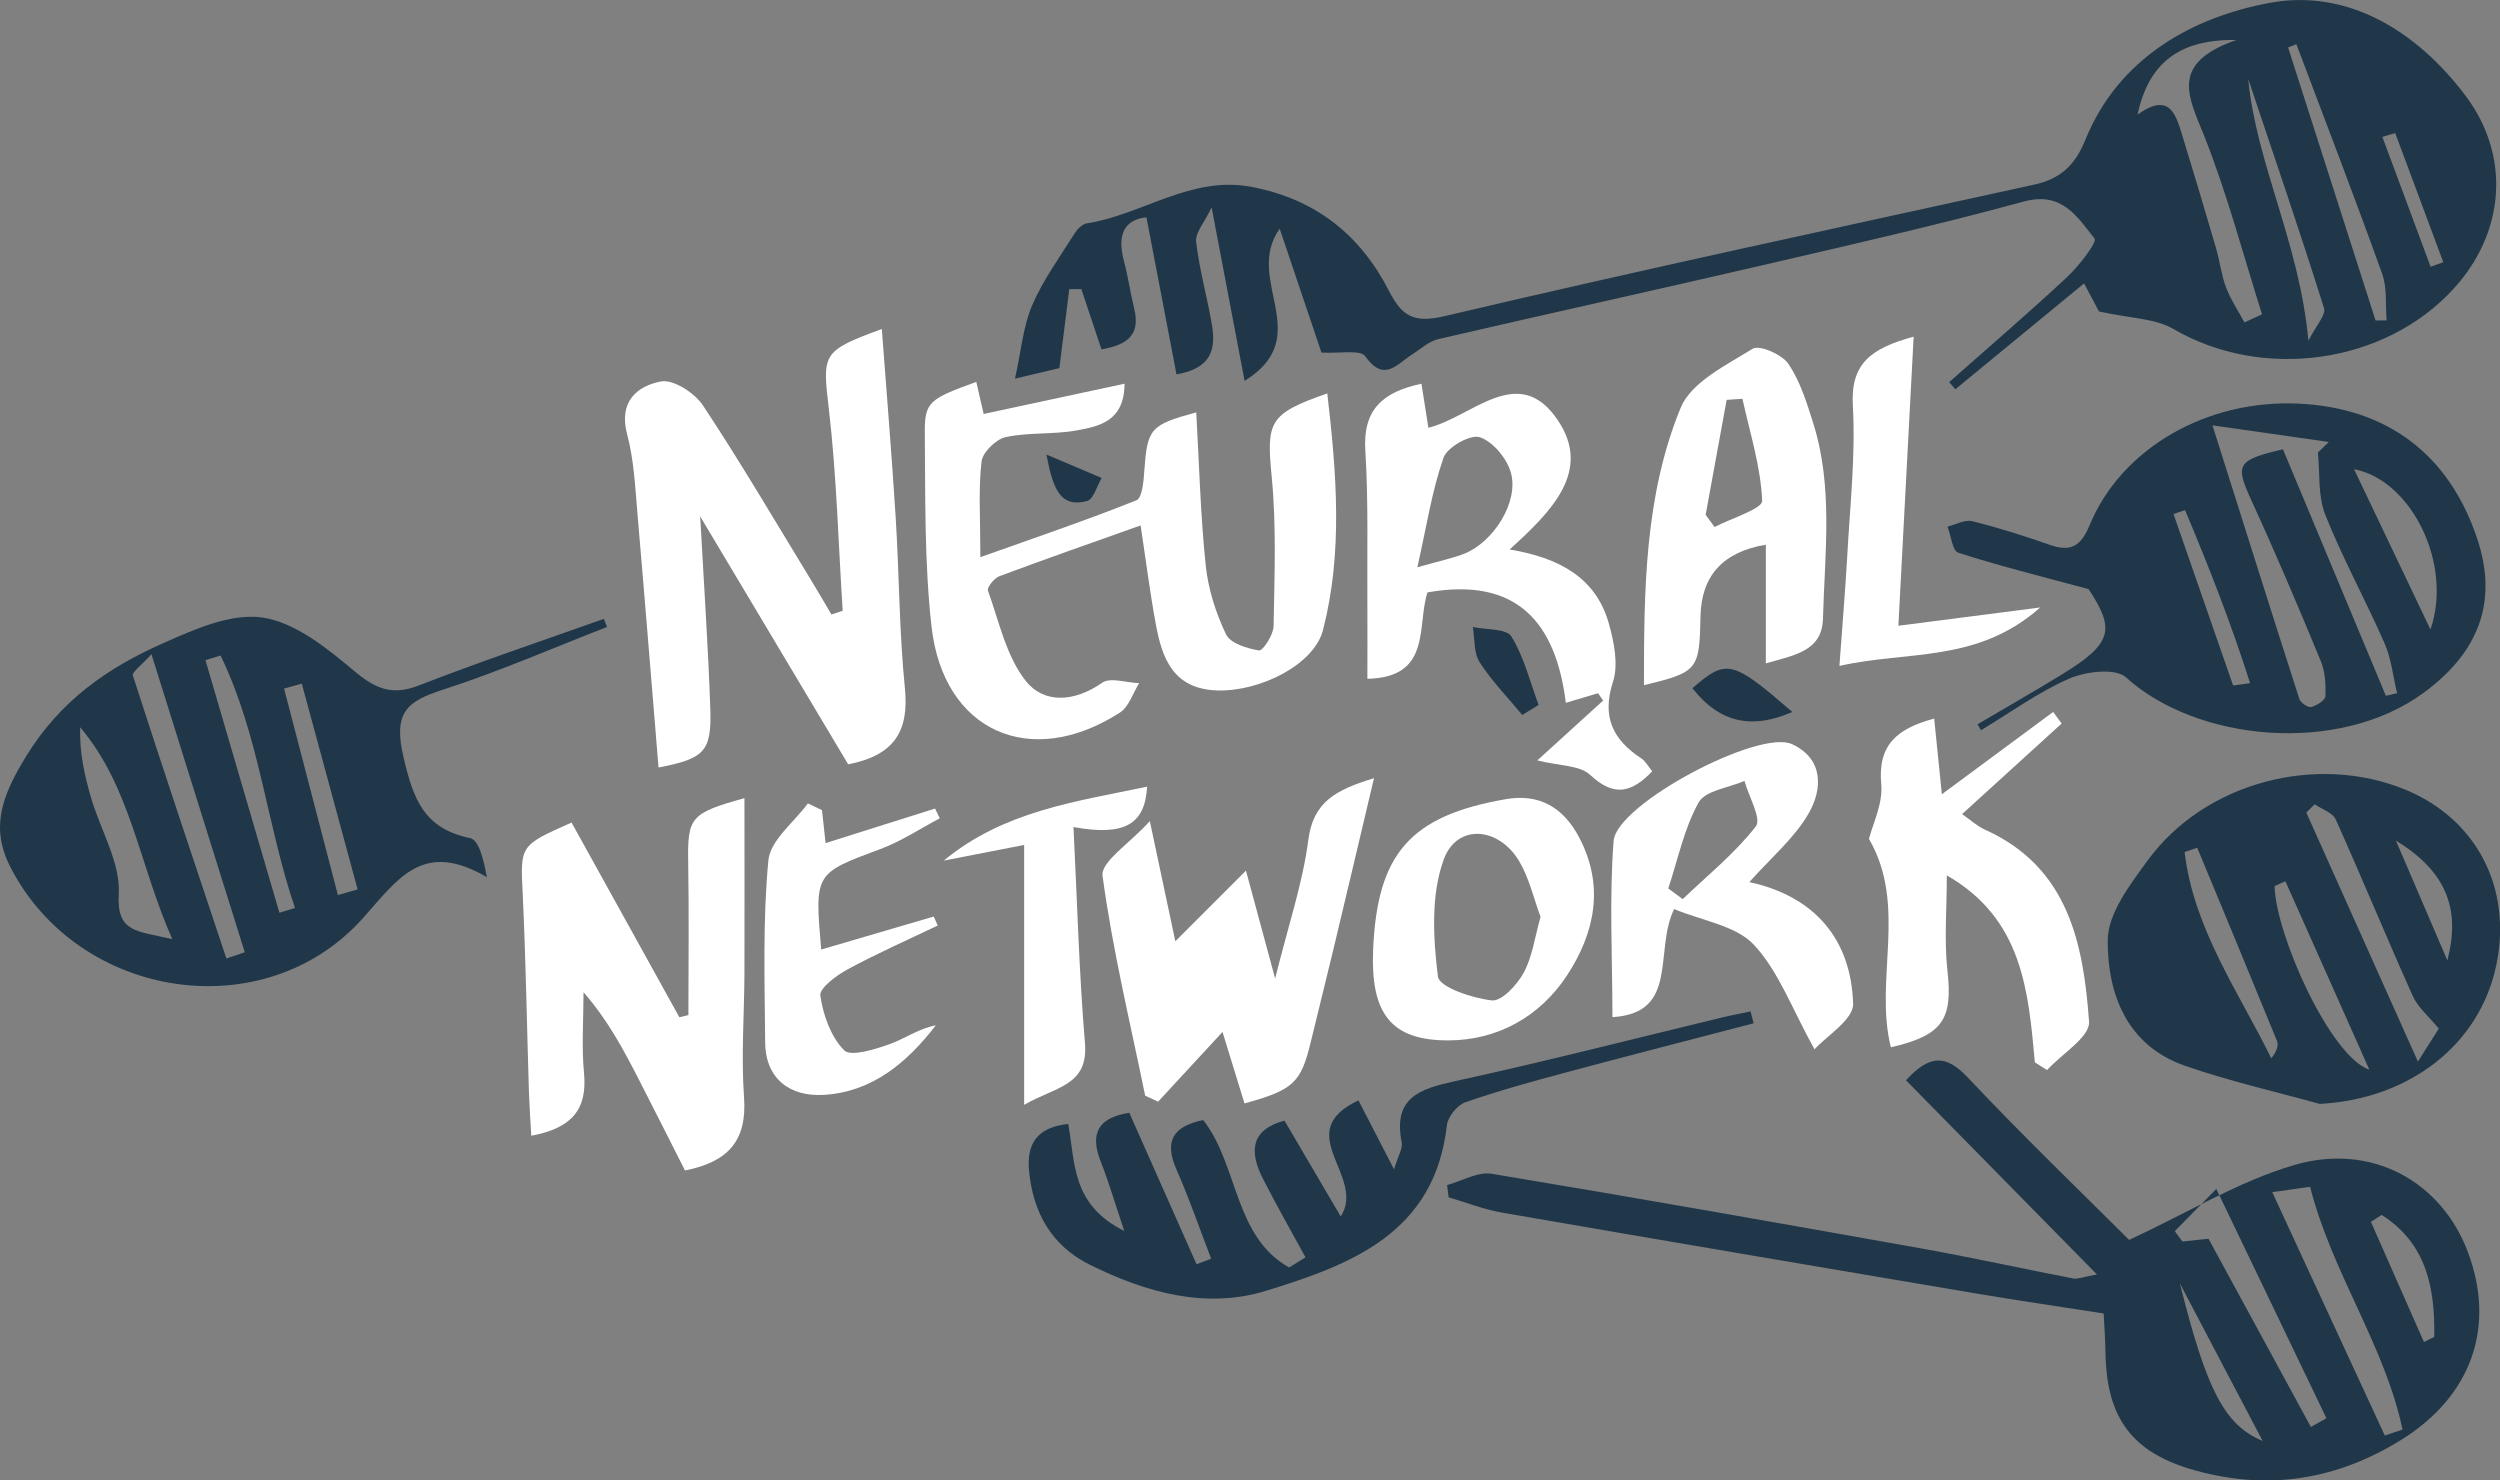 <?xml version="1.0" encoding="UTF-8"?>
<svg id="Layer_2" data-name="Layer 2" xmlns="http://www.w3.org/2000/svg" viewBox="0 0 256.97 152.16">
  <rect x="0" y="0" width="256.97" height="152.16" fill="#808080" stroke="none"/>
  <defs>
    <style>
      .cls-1 {
        fill: #203749;
      }

      .cls-1, .cls-2 {
        stroke-width: 0px;
      }

      .cls-2 {
        fill: #fff;
      }
    </style>
  </defs>
  <g id="Layer_1-2" data-name="Layer 1">
    <g>
      <g>
        <path class="cls-2" d="M86.62,62.79c-.45-6.91-.62-13.85-1.42-20.72-.66-5.69-.79-5.98,5.44-8.25.49,6.58,1.03,13.01,1.43,19.44.36,5.82.36,11.67.94,17.46.44,4.36-1.02,6.92-5.83,7.84-4.8-8.04-9.69-16.23-15.21-25.48.4,7.33.83,13.54,1.04,19.76.15,4.42-.61,5.14-5.32,6.05-.72-8.67-1.41-17.34-2.16-26.01-.24-2.76-.36-5.59-1.07-8.25-.89-3.34,1.02-4.95,3.47-5.42,1.27-.25,3.48,1.18,4.33,2.47,3.83,5.78,7.34,11.77,10.95,17.69.77,1.25,1.5,2.52,2.25,3.79.39-.13.77-.25,1.16-.38Z"/>
        <path class="cls-2" d="M100.35,39.25c.31,1.33.55,2.36.76,3.3,4.86-1.04,9.51-2.04,14.48-3.11-.02,3.88-2.62,4.38-4.92,4.8-2.4.44-4.93.18-7.3.69-1,.22-2.37,1.56-2.48,2.52-.33,2.84-.12,5.75-.12,9.82,5.9-2.1,11.03-3.84,16.05-5.85.58-.23.73-1.95.8-2.99.31-4.38.6-4.76,5.34-6.04.3,5.26.43,10.49.97,15.69.25,2.44,1.03,4.91,2.09,7.12.44.93,2.18,1.47,3.4,1.66.38.06,1.47-1.6,1.49-2.49.09-5.11.3-10.25-.19-15.32-.55-5.69-.34-6.51,5.71-8.61.95,8.23,1.62,16.31-.44,24.32-.92,3.56-6.45,6.33-10.84,6.21-4.57-.13-5.71-3.3-6.36-6.89-.6-3.25-1.01-6.54-1.55-10.07-4.84,1.72-9.7,3.42-14.52,5.22-.53.2-1.29,1.15-1.17,1.48,1.14,3.16,1.87,6.72,3.87,9.26,1.89,2.41,5.04,2.19,7.87.21.84-.59,2.51,0,3.8.04-.64,1.03-1.05,2.42-1.97,3.02-9.19,5.92-18.16,1.95-19.37-8.84-.74-6.6-.63-13.3-.69-19.96-.03-3.13.5-3.45,5.28-5.18Z"/>
        <path class="cls-2" d="M76.52,82.04c0,6.03.02,11.95,0,17.86-.01,4.31-.35,8.63-.04,12.91.32,4.47-1.67,6.63-6.07,7.5-1.58-3.11-3.12-6.19-4.7-9.26-1.57-3.06-3.17-6.12-5.73-9.06,0,2.77-.21,5.57.05,8.32.36,3.77-1.31,5.67-5.42,6.43-.09-1.57-.19-2.99-.24-4.42-.21-6.8-.32-13.6-.64-20.39-.24-5.01-.36-5,5.02-7.38,3.67,6.64,7.37,13.33,11.08,20.01.31-.07.62-.14.93-.22,0-5.21.07-10.41-.02-15.62-.08-4.7.19-5.13,5.79-6.68Z"/>
        <path class="cls-2" d="M164.27,71.25c-.99.3-1.98.59-3.32.99-1.02-8.21-4.99-12.98-14.22-11.35-1.13,3.42.49,8.74-6.18,8.88,0-2.53.02-5.08,0-7.62-.04-5.27.12-10.56-.21-15.82-.27-4.23,1.77-6.03,5.77-6.89.25,1.58.47,2.99.71,4.53,4.5-1.1,9.27-6.79,13.31-.77,3.5,5.2-.6,9.33-4.96,13.28,5.05.84,8.87,2.87,10.2,7.61.53,1.9,1,4.2.43,5.97-1.18,3.65-.01,5.97,2.91,7.9.43.28.7.81,1.12,1.32-2.14,2.22-3.93,2.66-6.38.37-1.08-1.01-3.18-.92-5.43-1.49,2.12-1.93,4.44-4.04,6.76-6.15-.17-.25-.34-.5-.51-.75ZM145.69,58.31c2.49-.71,3.7-.95,4.83-1.4,3.02-1.21,5.62-5.34,4.78-8.33-.41-1.46-1.84-3.19-3.2-3.64-.95-.32-3.34,1.02-3.72,2.1-1.19,3.4-1.74,7.03-2.69,11.27Z"/>
        <path class="cls-2" d="M141.23,79.99c-1.49,6.3-2.84,12.03-4.21,17.75-.74,3.1-1.53,6.19-2.27,9.29-1.02,4.26-1.76,4.99-6.83,6.39-.79-2.59-1.59-5.19-2.26-7.35-2.16,2.34-4.39,4.76-6.62,7.17-.44-.21-.89-.42-1.33-.62-1.54-7.52-3.36-15.01-4.38-22.6-.19-1.44,2.77-3.3,4.86-5.62,1.1,5.16,1.9,8.97,2.62,12.35,2.25-2.25,4.4-4.4,7.26-7.26,1.15,4.26,1.94,7.15,3,11.09,1.34-5.41,2.83-9.77,3.41-14.24.51-3.98,2.9-5.16,6.74-6.35Z"/>
        <path class="cls-2" d="M209.16,109.21c-.67-7.36-1.26-14.76-9.05-19.23,0,3.53-.28,6.68.06,9.76.57,5.04-.46,6.67-5.81,7.91-1.74-6.89,1.74-14.55-2.25-21.42.37-1.5,1.45-3.62,1.26-5.63-.38-4.12,1.72-5.73,5.44-6.74.27,2.7.53,5.21.79,7.78,4.02-2.97,7.73-5.72,11.44-8.46.29.4.58.79.87,1.19-3.35,3.05-6.7,6.09-10.23,9.31.83.57,1.54,1.24,2.37,1.61,8.56,3.86,10.1,11.71,10.68,19.73.11,1.55-2.8,3.31-4.32,4.97-.42-.26-.83-.53-1.25-.79Z"/>
        <path class="cls-2" d="M168.98,70.45c0-9.78.06-19.49,3.77-28.53,1.08-2.63,4.67-4.38,7.4-6.07.69-.43,3,.57,3.66,1.53,1.21,1.77,1.89,3.97,2.55,6.06,2.1,6.61,1.2,13.41,1.02,20.14-.09,3.38-2.95,3.75-5.87,4.61v-12.2q-6.6,1.09-6.72,7.38c-.1,5.5-.27,5.72-5.82,7.06ZM175.32,52.92l.92,1.25c1.72-.9,4.93-1.87,4.89-2.7-.15-3.52-1.26-6.99-2.03-10.48-.54.04-1.08.07-1.62.11l-2.16,11.82Z"/>
        <path class="cls-2" d="M179.82,90.67c6.7,1.47,10.45,5.85,10.66,12.51.05,1.61-2.74,3.31-3.97,4.68-2.33-4.19-3.69-8.04-6.24-10.76-1.85-1.97-5.29-2.45-8.19-3.66-2.1,4.35.56,10.69-6.34,11.11,0-6.05-.34-12.11.12-18.11.29-3.79,14.95-11.53,18.34-9.95,3.29,1.53,3.13,4.66,1.7,7.13-1.46,2.54-3.87,4.55-6.09,7.05ZM171.47,91.31c.5.37.99.74,1.49,1.11,2.56-2.45,5.37-4.71,7.52-7.48.61-.78-.73-3.07-1.17-4.67-1.62.71-4.02.98-4.71,2.21-1.5,2.69-2.13,5.86-3.12,8.84Z"/>
        <path class="cls-2" d="M141.14,97.68c.4-9.93,3.81-13.84,13.67-15.54,3.43-.59,5.89.87,7.5,3.92,2.64,5,1.62,9.82-1.22,14.17-2.78,4.25-7.14,6.7-12.21,6.71-5.93.02-8-2.8-7.74-9.26ZM158.35,94.24c-.71-1.9-1.16-3.97-2.19-5.71-2.12-3.57-6.43-3.89-7.77-.16-1.32,3.64-1.08,8.05-.59,12,.13,1.1,3.55,2.24,5.55,2.46,1.01.11,2.61-1.62,3.28-2.87.89-1.65,1.13-3.65,1.72-5.72Z"/>
        <path class="cls-2" d="M84.49,83.26c.12,1.06.23,2.12.37,3.4,3.83-1.21,7.54-2.38,11.25-3.55l.49,1c-2.03,1.07-3.97,2.37-6.1,3.16-6.75,2.51-6.78,2.44-6.09,10.33,3.94-1.16,7.75-2.27,11.56-3.39.14.31.28.61.42.92-3.09,1.48-6.24,2.87-9.25,4.5-1.16.62-2.93,1.94-2.82,2.71.29,1.99,1.08,4.24,2.45,5.62.67.68,3.13-.09,4.63-.62,1.59-.56,3-1.61,4.79-1.95-2.95,3.83-6.54,6.86-11.52,7.15-3.38.2-5.99-1.56-6.02-5.41-.05-6.24-.26-12.51.33-18.7.2-2.06,2.64-3.91,4.06-5.85.49.23.97.47,1.46.7Z"/>
        <path class="cls-2" d="M196.7,34.6c-.54,10.13-1.05,19.75-1.57,29.72,4.59-.59,9.03-1.17,14.58-1.88-6.49,5.75-13.62,4.41-20.64,6.01.31-4.26.61-7.81.81-11.37.28-5.13.86-10.29.57-15.4-.24-4.34,1.87-5.87,6.26-7.08Z"/>
        <path class="cls-2" d="M105.27,113.57v-26.72c-3.24.63-5.75,1.12-8.26,1.61,6.15-5.09,13.54-6.06,20.9-7.6-.22,3.88-2.32,5.11-7.57,4.15.38,7.53.57,14.89,1.18,22.21.37,4.42-3.03,4.47-6.26,6.35Z"/>
      </g>
      <g>
        <path class="cls-1" d="M215.74,32c-.14-.26-.76-1.43-1.52-2.87-4.57,3.76-8.9,7.32-13.23,10.88-.21-.24-.43-.49-.64-.73,4.04-3.58,8.14-7.09,12.09-10.77,1.23-1.14,3.14-3.62,2.86-3.98-1.77-2.23-3.35-4.9-7.3-3.81-8.81,2.41-17.74,4.43-26.64,6.5-11.17,2.59-22.36,5.05-33.53,7.64-.98.23-1.83,1.04-2.72,1.6-1.54.98-2.85,2.88-4.78.16-.51-.71-2.65-.27-4.5-.38-1.29-3.82-2.68-7.96-4.29-12.73-3.76,5.26,3.8,11.04-3.61,15.64-1.14-6.01-2.15-11.28-3.39-17.83-.73,1.55-1.7,2.6-1.59,3.53.33,2.89,1.15,5.71,1.63,8.59.4,2.39-.02,4.43-3.65,5.04-1.03-5.39-2.04-10.69-3.09-16.14-2.27.22-3.04,1.8-2.31,4.49.43,1.6.65,3.26,1.05,4.88.67,2.74-.72,3.74-3.36,4.2-.73-2.18-1.4-4.19-2.07-6.19-.41,0-.83,0-1.24,0-.32,2.55-.64,5.1-1.02,8.12-.8.19-2.19.52-4.56,1.08.64-2.91.84-5.38,1.76-7.53,1.12-2.61,2.84-4.96,4.36-7.39.28-.45.79-.97,1.25-1.04,5.74-.88,10.72-4.96,17-3.74,6.53,1.26,11.1,4.9,14.06,10.66,1.29,2.5,2.43,3.4,5.71,2.62,20.16-4.75,40.42-9.09,60.65-13.53,2.67-.59,4.17-1.98,5.24-4.62,3.42-8.43,11.04-12.6,18.96-14.06,7.98-1.47,15.1,2.89,20.11,9.55,4.65,6.19,4.07,14.01-1.19,19.8-7.11,7.82-19.71,9.51-28.85,4.17-1.86-1.09-4.37-1.07-7.66-1.8ZM229.85,4.11c-5.97-.09-9.01,2.48-10.14,7.67,3.39-2.42,3.97.1,4.66,2.33,1.17,3.81,2.31,7.63,3.43,11.46.38,1.31.52,2.7,1.01,3.97.48,1.26,1.25,2.41,1.89,3.6.6-.28,1.2-.55,1.81-.83-1.94-6.12-3.57-12.35-5.93-18.3-1.58-3.99-3.69-7.48,3.29-9.9ZM236.04,4.54c-.28.11-.56.23-.85.34,3,9.35,6,18.71,8.99,28.06.38,0,.76,0,1.14-.01-.14-1.6.06-3.32-.46-4.78-2.84-7.91-5.86-15.75-8.82-23.61ZM231.09,8.12c.85,8.78,5.24,16.77,6.19,26.9.76-1.53,1.82-2.64,1.6-3.35-2.48-7.89-5.16-15.71-7.79-23.55ZM246.2,13.68c-.44.13-.88.26-1.32.39,1.65,4.45,3.31,8.9,4.96,13.35.43-.16.86-.31,1.3-.47-1.65-4.42-3.29-8.85-4.94-13.27Z"/>
        <path class="cls-1" d="M216.22,135.01c-4.96-.78-9-1.36-13.02-2.04-16.28-2.75-32.55-5.51-48.82-8.33-1.86-.32-3.65-1.04-5.48-1.57-.05-.42-.1-.84-.16-1.26,1.54-.42,3.17-1.4,4.59-1.16,14.77,2.45,29.5,5.06,44.24,7.69,5.19.93,10.34,2.07,15.52,3.07.48.09,1.02-.16,2.45-.41-6.82-6.94-13.17-13.39-19.63-19.96,2.38-2.58,4.04-2.74,6.36-.28,5.6,5.95,11.49,11.61,16.58,16.69,6.06-2.82,11.27-6.02,16.94-7.69,7.98-2.36,15.17,1.7,17.88,8.94,2.92,7.78.28,14.87-6.84,19.29-6.65,4.13-13.65,5.23-21.13,3.17-6.51-1.79-9.16-5.35-9.28-12.03-.03-1.63-.15-3.26-.19-4.12ZM245.13,147.56c.61-.21,1.22-.41,1.82-.62-1.82-8.65-7.24-16.08-9.5-24.95-1,.14-2.13.3-3.89.55,4.02,8.69,7.8,16.85,11.57,25.02ZM227.8,122.22c-2.07,2.11-3.17,3.22-4.26,4.33.26.35.53.7.79,1.06,1-.1,2-.21,2.68-.28,3.6,6.63,7.06,12.98,10.52,19.34l1.6-.89c-3.55-7.39-7.1-14.77-11.32-23.57ZM244.81,124.88c-.37.24-.74.47-1.11.71,1.82,4.12,3.63,8.23,5.45,12.35l1.06-.52c.1-5.05-.82-9.63-5.4-12.54ZM232.57,148.11c-2.83-5.39-5.67-10.78-8.5-16.18,2.73,10.92,4.57,14.55,8.5,16.18Z"/>
        <path class="cls-1" d="M62.39,64.45c-5.6,2.17-11.12,4.59-16.83,6.43-3.78,1.22-5.15,2.36-4.09,6.92,1.02,4.41,2.14,7.37,6.86,8.35.87.18,1.37,2.1,1.71,4.01-6.57-3.84-9.1.14-12.72,4.2-10.14,11.36-29.22,8.39-36.23-5.19-2.11-4.08-.91-7.33,1.55-11.36,3.52-5.77,8.38-9.15,14.09-11.68,3.24-1.44,7.04-3.14,10.28-2.65,3.38.51,6.65,3.19,9.46,5.54,2.18,1.82,3.88,2.49,6.6,1.43,6.27-2.44,12.66-4.58,19-6.84.11.28.22.56.33.84ZM23.27,98.52l1.89-.64c-3.13-10-6.27-20.01-9.59-30.63-1,1.11-2.02,1.83-1.91,2.19,3.13,9.72,6.38,19.39,9.61,29.08ZM17.71,96.54c-3.45-7.82-4.27-15.63-9.47-21.79-.08,2.56.44,4.93,1.12,7.25.97,3.32,3.03,6.67,2.85,9.9-.23,4,1.87,3.77,5.49,4.63ZM28.72,93.82c.53-.16,1.07-.32,1.6-.49-2.91-8.54-3.66-17.75-7.65-25.95-.52.16-1.03.32-1.55.48,2.53,8.65,5.07,17.31,7.6,25.96ZM34.74,92c.67-.19,1.35-.39,2.02-.58-1.91-7.05-3.82-14.1-5.74-21.15-.61.17-1.21.34-1.82.51,1.84,7.07,3.69,14.15,5.53,21.22Z"/>
        <path class="cls-1" d="M203.28,74.44c2.84-1.67,5.7-3.31,8.52-5.03,5.37-3.27,5.63-4.67,2.89-8.85-5.25-1.42-9.37-2.44-13.41-3.75-.59-.19-.74-1.75-1.1-2.68.85-.21,1.79-.74,2.54-.56,2.69.67,5.34,1.51,7.96,2.43,2.13.75,3.2.18,4.09-1.98,3.28-7.97,12.09-12.99,21.54-12.53,9.09.44,15.43,5.24,18.31,13.86,2.2,6.56.11,11.73-5.47,15.84-8.77,6.46-23.38,5.03-30.63-1.57-1.07-.97-4.12-.61-5.82.13-3.19,1.39-6.07,3.5-9.08,5.31-.12-.21-.24-.42-.36-.62ZM227.41,43.7c3.26,10.3,6.07,19.24,8.94,28.16.13.39.9.9,1.23.81.57-.15,1.44-.71,1.45-1.12.04-1.21-.03-2.52-.49-3.62-2.28-5.52-4.61-11.02-7.1-16.44-1.71-3.74-1.57-4.19,3.22-5.31,3.51,8.41,7.04,16.87,10.58,25.34.38-.09.77-.18,1.15-.27-.41-1.71-.59-3.53-1.28-5.11-1.95-4.45-4.31-8.73-6.1-13.23-.77-1.93-.54-4.25-.76-6.39.37-.36.75-.73,1.12-1.09-3.63-.52-7.25-1.04-11.96-1.71ZM249.82,64.7c2.32-6.65-1.91-15.34-7.85-16.47,2.64,5.54,5.08,10.66,7.85,16.47ZM229.55,70.46l1.73-.24c-1.91-6.03-4.22-11.93-6.68-17.78-.4.13-.79.26-1.19.39,2.04,5.88,4.09,11.76,6.13,17.64Z"/>
        <path class="cls-1" d="M238.44,113.47c-4.61-1.28-9.3-2.34-13.82-3.91-6-2.08-8-7.37-7.97-12.91.01-2.75,2.29-5.73,4.1-8.2,5.85-8.03,17.35-11.06,26.52-7.27,7.28,3.01,10.96,10.08,9.33,17.97-1.71,8.31-9.02,13.83-18.16,14.32ZM248.53,109.12c1-1.57,1.62-2.56,2.15-3.39-1.06-1.29-2.16-2.19-2.68-3.36-2.7-6.02-5.21-12.12-7.91-18.13-.32-.71-1.43-1.06-2.17-1.57-.29.28-.57.57-.86.85,3.73,8.33,7.46,16.66,11.47,25.59ZM234.91,90.58c-.37.17-.74.33-1.11.5.12,5.04,5.75,17.54,9.74,18.87-3.16-7.09-5.89-13.23-8.63-19.37ZM225.84,87.14c-.43.15-.86.29-1.29.44.95,7.92,5.52,14.3,8.91,21.2.6-.76.76-1.35.58-1.8-2.7-6.62-5.45-13.23-8.19-19.84ZM246.27,86.4c1.95,4.53,3.46,8.04,5.29,12.32,1.4-5.38-.17-9.17-5.29-12.32Z"/>
        <path class="cls-1" d="M139.63,113.1c1.21,2.34,2.25,4.37,3.66,7.09.42-1.39.91-2.14.79-2.77-.93-4.61,1.88-5.51,5.53-6.3,9.16-2,18.25-4.33,27.37-6.53.98-.24,1.98-.42,2.96-.63.1.41.21.81.31,1.22-6.45,1.69-12.91,3.34-19.35,5.07-3.46.93-6.92,1.88-10.3,3.06-.82.29-1.78,1.49-1.88,2.36-1.25,11.12-9.9,14.33-18.59,17.01-6.22,1.92-12.39.15-18.11-2.68-3.93-1.95-5.85-5.37-6.25-9.69-.26-2.81.9-4.45,4.03-4.78.73,3.88.27,8.27,5.76,11-.99-2.96-1.6-5.06-2.4-7.08-1.12-2.82-.43-4.54,2.92-5.07,2.29,5.16,4.6,10.36,6.91,15.57.5-.19,1-.38,1.5-.57-1.17-3.05-2.23-6.14-3.55-9.13-1.26-2.86-.49-4.46,2.73-5.12,3.61,4.55,3.15,11.99,8.84,15.15.56-.35,1.12-.69,1.68-1.04-1.47-2.71-3.01-5.38-4.4-8.13-1.42-2.8-1.18-5.02,2.24-5.92,1.94,3.31,3.77,6.42,5.78,9.85,2.67-4.13-5.21-8.63,1.82-11.93Z"/>
        <path class="cls-1" d="M156.47,73.49c-1.48-1.79-3.13-3.48-4.38-5.42-.62-.96-.49-2.4-.7-3.62,1.37.29,3.45.15,3.96.97,1.31,2.12,1.92,4.67,2.8,7.04l-1.68,1.03Z"/>
        <path class="cls-1" d="M173.96,70.74c3.51-3.05,4.09-2.9,10.27,2.44-3.94,1.73-7.34,1.3-10.27-2.44Z"/>
        <path class="cls-1" d="M107.56,46.72c2.48,1.05,4.08,1.73,5.68,2.41-.49.82-.84,2.2-1.51,2.37-2.67.7-3.48-1.08-4.17-4.79Z"/>
      </g>
    </g>
  </g>
</svg>